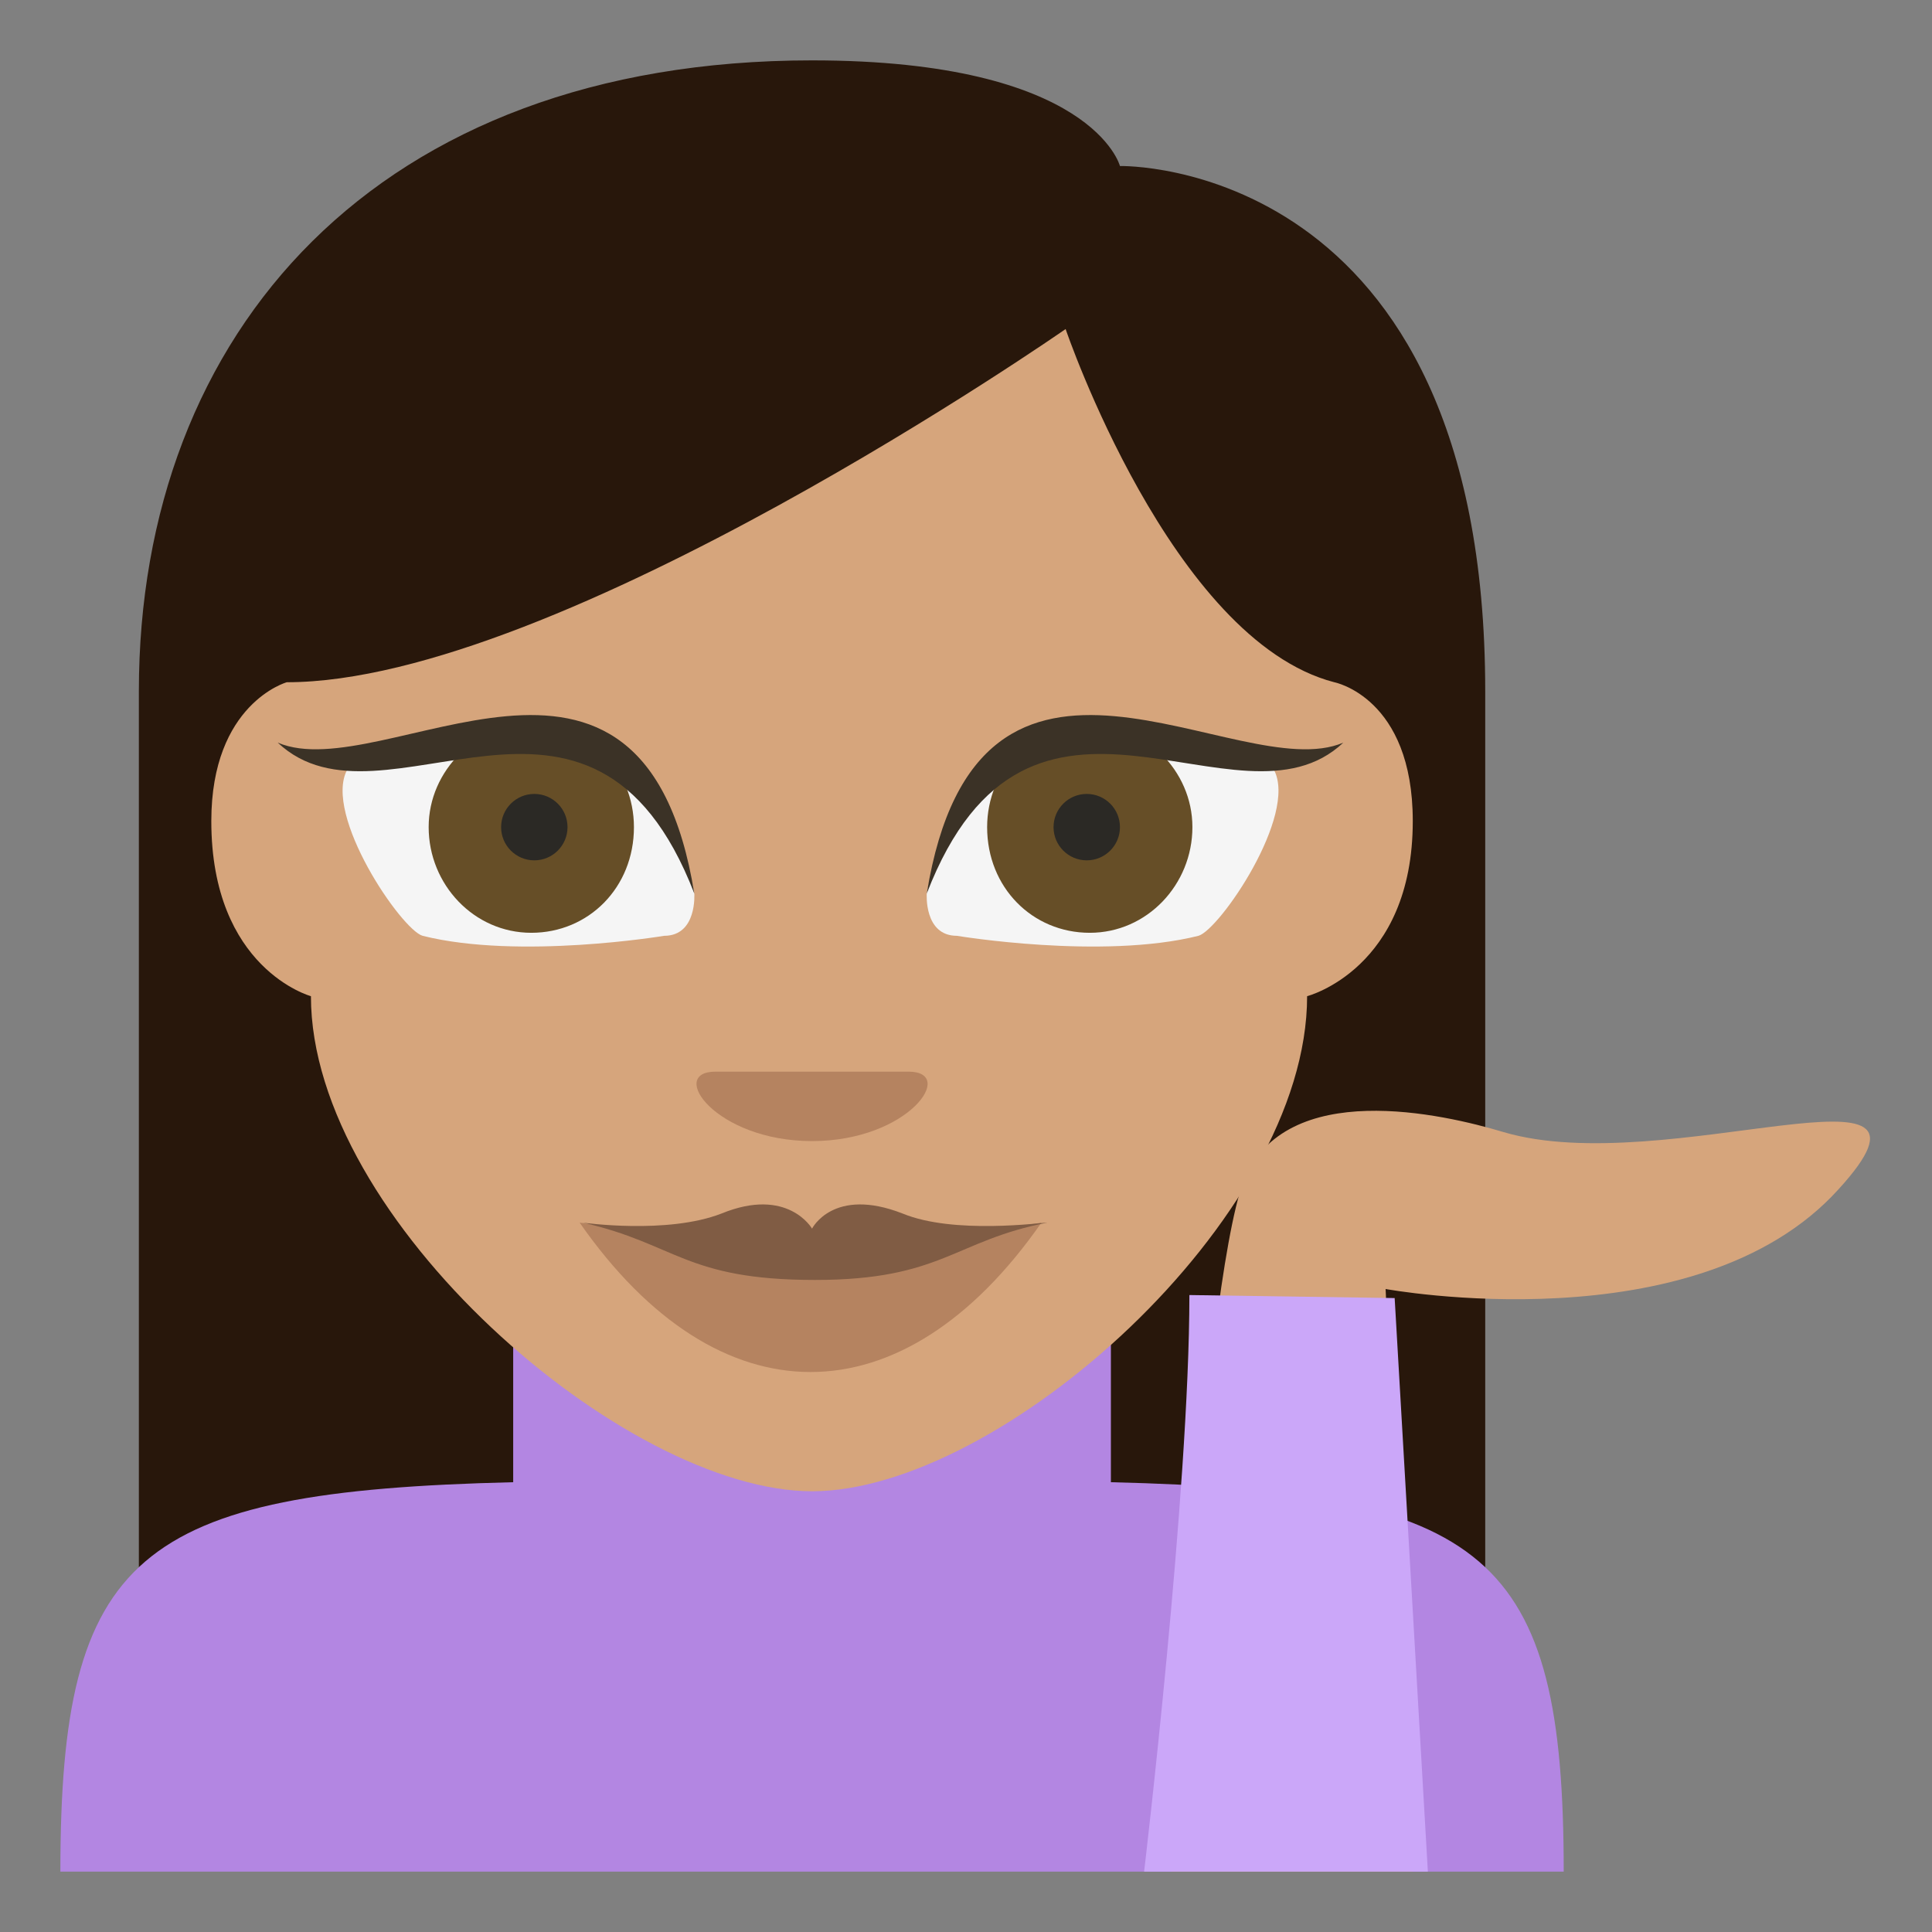 <svg xmlns="http://www.w3.org/2000/svg" viewBox="0 0 64 64" enable-background="new 0 0 64 64"><rect x="0" y="0" width="64" height="64" fill="#808080" stroke="none"/><path d="M26.9,2C12.5,2,4.6,11,4.6,22.9V60h44.6V22.9c0-17.7-12.1-17.4-12.1-17.4S36.2,2,26.9,2z" fill="#28170b"/><path d="m36.8 49.1v-7.1h-19.8v7.1c-12.5.3-15 2.4-15 12.9h49.8c0-10.5-2.5-12.6-15-12.9" fill="#b386e2"/><path d="m46.8 62l-.9-19.3c0 0 10.3 1.9 15-3.3 4.3-4.7-5.7-.3-11.1-1.9-2-.6-7.2-1.8-8.6 1.6-1.4 3.8-2.4 22.9-2.4 22.9h8" fill="#d6a57c"/><path d="m47.3 62l-1.1-19-6.8-.1c0 6.5-1.5 19.1-1.5 19.1h9.4" fill="#cba7f9"/><path d="m10.3 33c0 0-3.3-.9-3.3-5.8 0-3.9 2.5-4.6 2.5-4.6 9 0 25.8-11.7 25.8-11.7s3.5 10.3 8.9 11.7c0 0 2.6.5 2.6 4.6 0 4.9-3.5 5.8-3.5 5.8 0 7.4-10.2 16.4-16.4 16.4-6.2 0-16.6-9-16.6-16.4" fill="#d6a57c"/><path d="m26.9 37.8c-3.2 0-4.8-2.3-3.2-2.3 1.6 0 4.8 0 6.4 0 1.6 0 0 2.3-3.2 2.3" fill="#b58360"/><path d="m31.7 31c-1.1 0-1-1.4-1-1.4 1.7-8.8 11.5-4.1 11.5-4.1.8 1.5-1.8 5.3-2.5 5.5-3.2.8-8 0-8 0" fill="#f5f5f5"/><path d="m39.5 27.4c0 1.9-1.5 3.5-3.4 3.5-1.9 0-3.4-1.5-3.4-3.5 0-1.9 1.5-3.5 3.4-3.5 1.8.1 3.4 1.6 3.4 3.5" fill="#664e27"/><circle cx="36" cy="27.4" r="1.1" fill="#2b2925"/><path d="m30.7 29.6c1.7-10.5 10.3-3.5 13.8-5-3.5 3.3-10.4-3.8-13.8 5" fill="#3b3226"/><path d="m22 31c1.1 0 1-1.4 1-1.4-1.7-8.8-11.5-4.1-11.5-4.1-.8 1.5 1.8 5.3 2.5 5.5 3.2.8 8 0 8 0" fill="#f5f5f5"/><path d="m14.2 27.4c0 1.9 1.5 3.5 3.4 3.5 1.9 0 3.4-1.5 3.4-3.5 0-1.9-1.5-3.5-3.4-3.5-1.8.1-3.4 1.6-3.4 3.5" fill="#664e27"/><path d="m23 29.6c-1.7-10.5-10.3-3.5-13.8-5 3.5 3.3 10.4-3.8 13.8 5" fill="#3b3226"/><path d="m26.9 41.7l-7.7-1.2c4.6 6.6 10.7 6.6 15.3 0l-7.6 1.2" fill="#b58360"/><path d="m29.9 40.2c-2.3-.9-3 .5-3 .5s-.8-1.4-3-.5c-1.8.7-4.6.3-4.6.3 3.1.7 3.4 1.9 7.7 1.9 4.2 0 4.6-1.3 7.7-1.9-.2 0-3.1.4-4.8-.3" fill="#805c44"/><circle cx="17.7" cy="27.4" r="1.1" fill="#2b2925"/></svg>